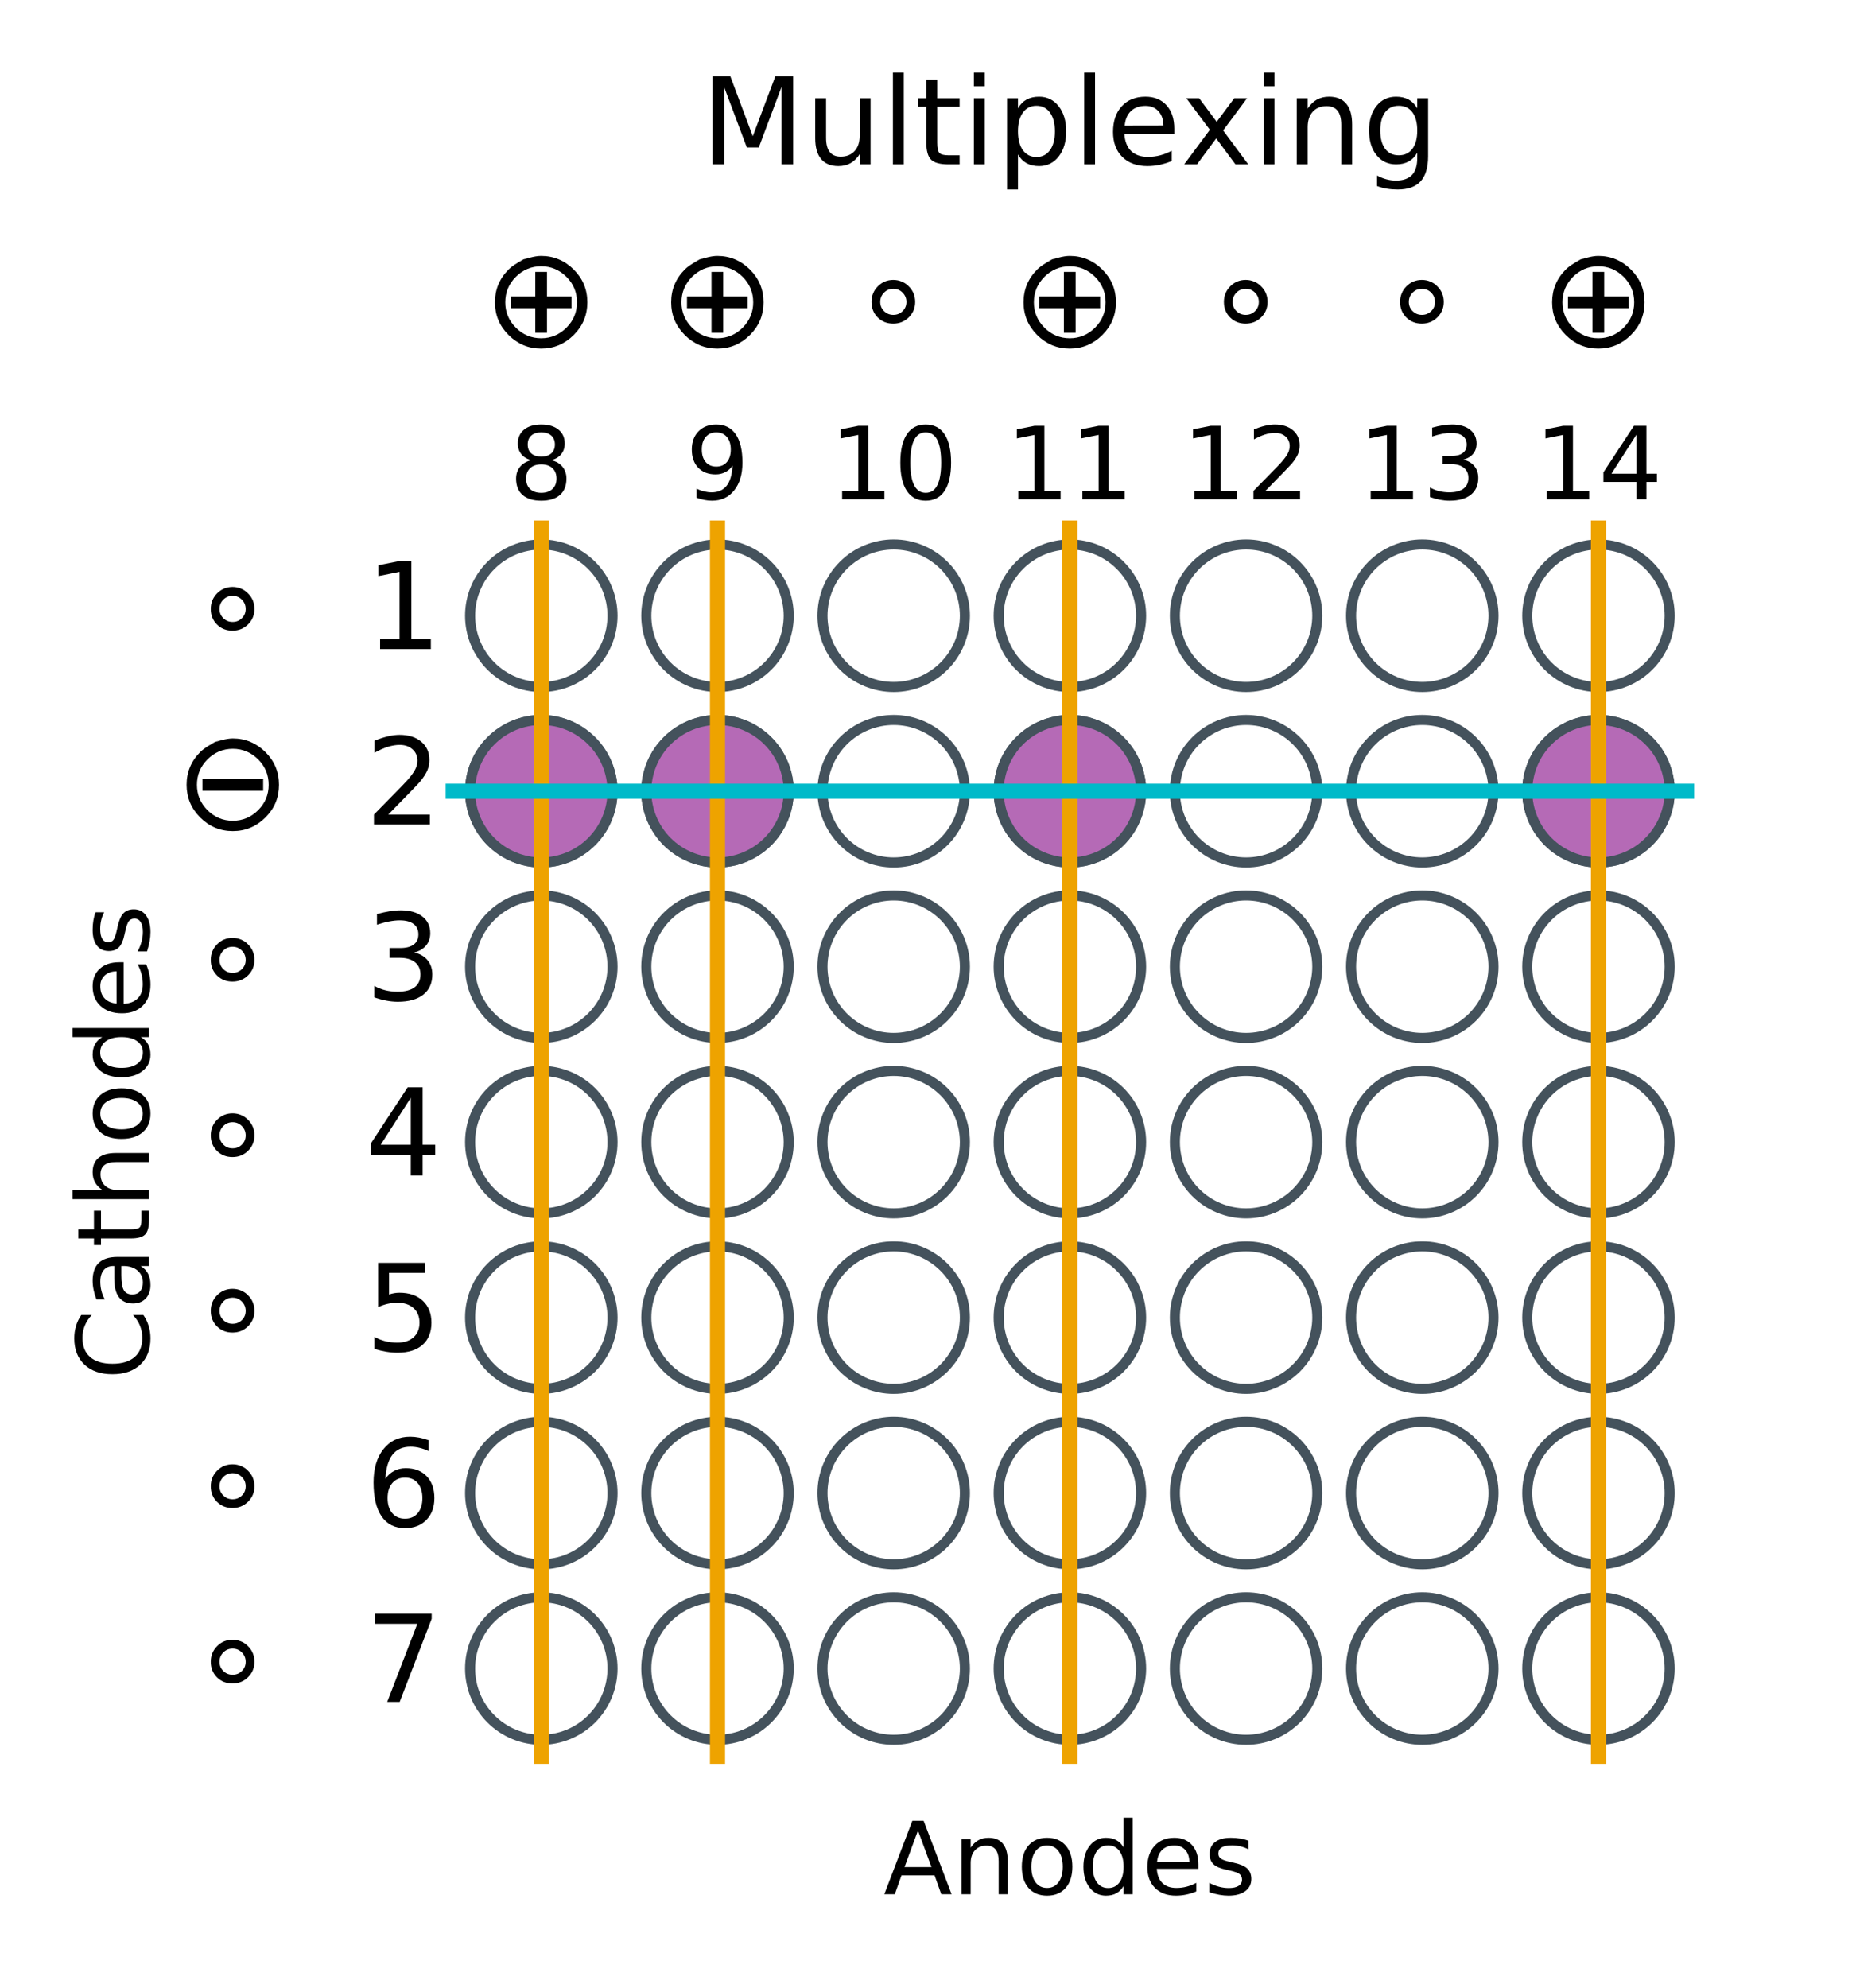 <?xml version="1.0" encoding="utf-8" standalone="no"?>
<!DOCTYPE svg PUBLIC "-//W3C//DTD SVG 1.1//EN"
  "http://www.w3.org/Graphics/SVG/1.1/DTD/svg11.dtd">
<!-- Created with matplotlib (https://matplotlib.org/) -->
<svg height="197.312pt" version="1.1" viewBox="0 0 184.293 197.312" width="184.293pt" xmlns="http://www.w3.org/2000/svg" xmlns:xlink="http://www.w3.org/1999/xlink">
 <defs>
  <style type="text/css">
*{stroke-linecap:butt;stroke-linejoin:round;}
  </style>
 </defs>
 <g id="figure_1">
  <g id="patch_1">
   <path d="M 0 197.312 
L 184.293 197.312 
L 184.293 -0 
L 0 -0 
z
" style="fill:none;"/>
  </g>
  <g id="axes_1">
   <g id="patch_2">
    <path d="M 38.878 180.434 
L 173.593 180.434 
L 173.593 46.318 
L 38.878 46.318 
z
" style="fill:none;"/>
   </g>
   <g id="PathCollection_1">
    <defs>
     <path d="M 0 7.071 
C 1.875 7.071 3.674 6.326 5 5 
C 6.326 3.674 7.071 1.875 7.071 0 
C 7.071 -1.875 6.326 -3.674 5 -5 
C 3.674 -6.326 1.875 -7.071 0 -7.071 
C -1.875 -7.071 -3.674 -6.326 -5 -5 
C -6.326 -3.674 -7.071 -1.875 -7.071 0 
C -7.071 1.875 -6.326 3.674 -5 5 
C -3.674 6.326 -1.875 7.071 0 7.071 
z
" id="me2d1f4b35d" style="stroke:#44525c;"/>
    </defs>
    <g>
     <use style="fill:#ffffff;fill-opacity:0;stroke:#44525c;" x="53.749" xlink:href="#me2d1f4b35d" y="165.629"/>
     <use style="fill:#ffffff;fill-opacity:0;stroke:#44525c;" x="71.245" xlink:href="#me2d1f4b35d" y="165.629"/>
     <use style="fill:#ffffff;fill-opacity:0;stroke:#44525c;" x="88.74" xlink:href="#me2d1f4b35d" y="165.629"/>
     <use style="fill:#ffffff;fill-opacity:0;stroke:#44525c;" x="106.236" xlink:href="#me2d1f4b35d" y="165.629"/>
     <use style="fill:#ffffff;fill-opacity:0;stroke:#44525c;" x="123.731" xlink:href="#me2d1f4b35d" y="165.629"/>
     <use style="fill:#ffffff;fill-opacity:0;stroke:#44525c;" x="141.226" xlink:href="#me2d1f4b35d" y="165.629"/>
     <use style="fill:#ffffff;fill-opacity:0;stroke:#44525c;" x="158.722" xlink:href="#me2d1f4b35d" y="165.629"/>
     <use style="fill:#ffffff;fill-opacity:0;stroke:#44525c;" x="53.749" xlink:href="#me2d1f4b35d" y="148.211"/>
     <use style="fill:#ffffff;fill-opacity:0;stroke:#44525c;" x="71.245" xlink:href="#me2d1f4b35d" y="148.211"/>
     <use style="fill:#ffffff;fill-opacity:0;stroke:#44525c;" x="88.74" xlink:href="#me2d1f4b35d" y="148.211"/>
     <use style="fill:#ffffff;fill-opacity:0;stroke:#44525c;" x="106.236" xlink:href="#me2d1f4b35d" y="148.211"/>
     <use style="fill:#ffffff;fill-opacity:0;stroke:#44525c;" x="123.731" xlink:href="#me2d1f4b35d" y="148.211"/>
     <use style="fill:#ffffff;fill-opacity:0;stroke:#44525c;" x="141.226" xlink:href="#me2d1f4b35d" y="148.211"/>
     <use style="fill:#ffffff;fill-opacity:0;stroke:#44525c;" x="158.722" xlink:href="#me2d1f4b35d" y="148.211"/>
     <use style="fill:#ffffff;fill-opacity:0;stroke:#44525c;" x="53.749" xlink:href="#me2d1f4b35d" y="130.794"/>
     <use style="fill:#ffffff;fill-opacity:0;stroke:#44525c;" x="71.245" xlink:href="#me2d1f4b35d" y="130.794"/>
     <use style="fill:#ffffff;fill-opacity:0;stroke:#44525c;" x="88.74" xlink:href="#me2d1f4b35d" y="130.794"/>
     <use style="fill:#ffffff;fill-opacity:0;stroke:#44525c;" x="106.236" xlink:href="#me2d1f4b35d" y="130.794"/>
     <use style="fill:#ffffff;fill-opacity:0;stroke:#44525c;" x="123.731" xlink:href="#me2d1f4b35d" y="130.794"/>
     <use style="fill:#ffffff;fill-opacity:0;stroke:#44525c;" x="141.226" xlink:href="#me2d1f4b35d" y="130.794"/>
     <use style="fill:#ffffff;fill-opacity:0;stroke:#44525c;" x="158.722" xlink:href="#me2d1f4b35d" y="130.794"/>
     <use style="fill:#ffffff;fill-opacity:0;stroke:#44525c;" x="53.749" xlink:href="#me2d1f4b35d" y="113.376"/>
     <use style="fill:#ffffff;fill-opacity:0;stroke:#44525c;" x="71.245" xlink:href="#me2d1f4b35d" y="113.376"/>
     <use style="fill:#ffffff;fill-opacity:0;stroke:#44525c;" x="88.74" xlink:href="#me2d1f4b35d" y="113.376"/>
     <use style="fill:#ffffff;fill-opacity:0;stroke:#44525c;" x="106.236" xlink:href="#me2d1f4b35d" y="113.376"/>
     <use style="fill:#ffffff;fill-opacity:0;stroke:#44525c;" x="123.731" xlink:href="#me2d1f4b35d" y="113.376"/>
     <use style="fill:#ffffff;fill-opacity:0;stroke:#44525c;" x="141.226" xlink:href="#me2d1f4b35d" y="113.376"/>
     <use style="fill:#ffffff;fill-opacity:0;stroke:#44525c;" x="158.722" xlink:href="#me2d1f4b35d" y="113.376"/>
     <use style="fill:#ffffff;fill-opacity:0;stroke:#44525c;" x="53.749" xlink:href="#me2d1f4b35d" y="95.958"/>
     <use style="fill:#ffffff;fill-opacity:0;stroke:#44525c;" x="71.245" xlink:href="#me2d1f4b35d" y="95.958"/>
     <use style="fill:#ffffff;fill-opacity:0;stroke:#44525c;" x="88.74" xlink:href="#me2d1f4b35d" y="95.958"/>
     <use style="fill:#ffffff;fill-opacity:0;stroke:#44525c;" x="106.236" xlink:href="#me2d1f4b35d" y="95.958"/>
     <use style="fill:#ffffff;fill-opacity:0;stroke:#44525c;" x="123.731" xlink:href="#me2d1f4b35d" y="95.958"/>
     <use style="fill:#ffffff;fill-opacity:0;stroke:#44525c;" x="141.226" xlink:href="#me2d1f4b35d" y="95.958"/>
     <use style="fill:#ffffff;fill-opacity:0;stroke:#44525c;" x="158.722" xlink:href="#me2d1f4b35d" y="95.958"/>
     <use style="fill:#ffffff;fill-opacity:0;stroke:#44525c;" x="53.749" xlink:href="#me2d1f4b35d" y="78.541"/>
     <use style="fill:#ffffff;fill-opacity:0;stroke:#44525c;" x="71.245" xlink:href="#me2d1f4b35d" y="78.541"/>
     <use style="fill:#ffffff;fill-opacity:0;stroke:#44525c;" x="88.74" xlink:href="#me2d1f4b35d" y="78.541"/>
     <use style="fill:#ffffff;fill-opacity:0;stroke:#44525c;" x="106.236" xlink:href="#me2d1f4b35d" y="78.541"/>
     <use style="fill:#ffffff;fill-opacity:0;stroke:#44525c;" x="123.731" xlink:href="#me2d1f4b35d" y="78.541"/>
     <use style="fill:#ffffff;fill-opacity:0;stroke:#44525c;" x="141.226" xlink:href="#me2d1f4b35d" y="78.541"/>
     <use style="fill:#ffffff;fill-opacity:0;stroke:#44525c;" x="158.722" xlink:href="#me2d1f4b35d" y="78.541"/>
     <use style="fill:#ffffff;fill-opacity:0;stroke:#44525c;" x="53.749" xlink:href="#me2d1f4b35d" y="61.123"/>
     <use style="fill:#ffffff;fill-opacity:0;stroke:#44525c;" x="71.245" xlink:href="#me2d1f4b35d" y="61.123"/>
     <use style="fill:#ffffff;fill-opacity:0;stroke:#44525c;" x="88.74" xlink:href="#me2d1f4b35d" y="61.123"/>
     <use style="fill:#ffffff;fill-opacity:0;stroke:#44525c;" x="106.236" xlink:href="#me2d1f4b35d" y="61.123"/>
     <use style="fill:#ffffff;fill-opacity:0;stroke:#44525c;" x="123.731" xlink:href="#me2d1f4b35d" y="61.123"/>
     <use style="fill:#ffffff;fill-opacity:0;stroke:#44525c;" x="141.226" xlink:href="#me2d1f4b35d" y="61.123"/>
     <use style="fill:#ffffff;fill-opacity:0;stroke:#44525c;" x="158.722" xlink:href="#me2d1f4b35d" y="61.123"/>
    </g>
   </g>
   <g id="PathCollection_2">
    <defs>
     <path d="M 0 7.071 
C 1.875 7.071 3.674 6.326 5 5 
C 6.326 3.674 7.071 1.875 7.071 0 
C 7.071 -1.875 6.326 -3.674 5 -5 
C 3.674 -6.326 1.875 -7.071 0 -7.071 
C -1.875 -7.071 -3.674 -6.326 -5 -5 
C -6.326 -3.674 -7.071 -1.875 -7.071 0 
C -7.071 1.875 -6.326 3.674 -5 5 
C -3.674 6.326 -1.875 7.071 0 7.071 
z
" id="m5cbb84fddc" style="stroke:#44525c;"/>
    </defs>
    <g>
     <use style="fill:#b56ab6;stroke:#44525c;" x="53.749" xlink:href="#m5cbb84fddc" y="78.541"/>
    </g>
   </g>
   <g id="PathCollection_3">
    <g>
     <use style="fill:#b56ab6;stroke:#44525c;" x="71.245" xlink:href="#m5cbb84fddc" y="78.541"/>
    </g>
   </g>
   <g id="PathCollection_4">
    <g>
     <use style="fill:#b56ab6;stroke:#44525c;" x="106.236" xlink:href="#m5cbb84fddc" y="78.541"/>
    </g>
   </g>
   <g id="PathCollection_5">
    <g>
     <use style="fill:#b56ab6;stroke:#44525c;" x="158.722" xlink:href="#m5cbb84fddc" y="78.541"/>
    </g>
   </g>
   <g id="matplotlib.axis_1">
    <g id="text_1">
     <!-- Anodes -->
     <defs>
      <path d="M 34.188 63.188 
L 20.797 26.906 
L 47.609 26.906 
z
M 28.609 72.906 
L 39.797 72.906 
L 67.578 0 
L 57.328 0 
L 50.688 18.703 
L 17.828 18.703 
L 11.188 0 
L 0.781 0 
z
" id="DejaVuSans-65"/>
      <path d="M 54.891 33.016 
L 54.891 0 
L 45.906 0 
L 45.906 32.719 
Q 45.906 40.484 42.875 44.328 
Q 39.844 48.188 33.797 48.188 
Q 26.516 48.188 22.312 43.547 
Q 18.109 38.922 18.109 30.906 
L 18.109 0 
L 9.078 0 
L 9.078 54.688 
L 18.109 54.688 
L 18.109 46.188 
Q 21.344 51.125 25.703 53.562 
Q 30.078 56 35.797 56 
Q 45.219 56 50.047 50.172 
Q 54.891 44.344 54.891 33.016 
z
" id="DejaVuSans-110"/>
      <path d="M 30.609 48.391 
Q 23.391 48.391 19.188 42.75 
Q 14.984 37.109 14.984 27.297 
Q 14.984 17.484 19.156 11.844 
Q 23.344 6.203 30.609 6.203 
Q 37.797 6.203 41.984 11.859 
Q 46.188 17.531 46.188 27.297 
Q 46.188 37.016 41.984 42.703 
Q 37.797 48.391 30.609 48.391 
z
M 30.609 56 
Q 42.328 56 49.016 48.375 
Q 55.719 40.766 55.719 27.297 
Q 55.719 13.875 49.016 6.219 
Q 42.328 -1.422 30.609 -1.422 
Q 18.844 -1.422 12.172 6.219 
Q 5.516 13.875 5.516 27.297 
Q 5.516 40.766 12.172 48.375 
Q 18.844 56 30.609 56 
z
" id="DejaVuSans-111"/>
      <path d="M 45.406 46.391 
L 45.406 75.984 
L 54.391 75.984 
L 54.391 0 
L 45.406 0 
L 45.406 8.203 
Q 42.578 3.328 38.25 0.953 
Q 33.938 -1.422 27.875 -1.422 
Q 17.969 -1.422 11.734 6.484 
Q 5.516 14.406 5.516 27.297 
Q 5.516 40.188 11.734 48.094 
Q 17.969 56 27.875 56 
Q 33.938 56 38.25 53.625 
Q 42.578 51.266 45.406 46.391 
z
M 14.797 27.297 
Q 14.797 17.391 18.875 11.75 
Q 22.953 6.109 30.078 6.109 
Q 37.203 6.109 41.297 11.75 
Q 45.406 17.391 45.406 27.297 
Q 45.406 37.203 41.297 42.844 
Q 37.203 48.484 30.078 48.484 
Q 22.953 48.484 18.875 42.844 
Q 14.797 37.203 14.797 27.297 
z
" id="DejaVuSans-100"/>
      <path d="M 56.203 29.594 
L 56.203 25.203 
L 14.891 25.203 
Q 15.484 15.922 20.484 11.062 
Q 25.484 6.203 34.422 6.203 
Q 39.594 6.203 44.453 7.469 
Q 49.312 8.734 54.109 11.281 
L 54.109 2.781 
Q 49.266 0.734 44.188 -0.344 
Q 39.109 -1.422 33.891 -1.422 
Q 20.797 -1.422 13.156 6.188 
Q 5.516 13.812 5.516 26.812 
Q 5.516 40.234 12.766 48.109 
Q 20.016 56 32.328 56 
Q 43.359 56 49.781 48.891 
Q 56.203 41.797 56.203 29.594 
z
M 47.219 32.234 
Q 47.125 39.594 43.094 43.984 
Q 39.062 48.391 32.422 48.391 
Q 24.906 48.391 20.391 44.141 
Q 15.875 39.891 15.188 32.172 
z
" id="DejaVuSans-101"/>
      <path d="M 44.281 53.078 
L 44.281 44.578 
Q 40.484 46.531 36.375 47.5 
Q 32.281 48.484 27.875 48.484 
Q 21.188 48.484 17.844 46.438 
Q 14.5 44.391 14.5 40.281 
Q 14.5 37.156 16.891 35.375 
Q 19.281 33.594 26.516 31.984 
L 29.594 31.297 
Q 39.156 29.25 43.188 25.516 
Q 47.219 21.781 47.219 15.094 
Q 47.219 7.469 41.188 3.016 
Q 35.156 -1.422 24.609 -1.422 
Q 20.219 -1.422 15.453 -0.562 
Q 10.688 0.297 5.422 2 
L 5.422 11.281 
Q 10.406 8.688 15.234 7.391 
Q 20.062 6.109 24.812 6.109 
Q 31.156 6.109 34.562 8.281 
Q 37.984 10.453 37.984 14.406 
Q 37.984 18.062 35.516 20.016 
Q 33.062 21.969 24.703 23.781 
L 21.578 24.516 
Q 13.234 26.266 9.516 29.906 
Q 5.812 33.547 5.812 39.891 
Q 5.812 47.609 11.281 51.797 
Q 16.75 56 26.812 56 
Q 31.781 56 36.172 55.266 
Q 40.578 54.547 44.281 53.078 
z
" id="DejaVuSans-115"/>
     </defs>
     <g transform="translate(87.732 188.032)scale(0.1 -0.1)">
      <use xlink:href="#DejaVuSans-65"/>
      <use x="68.408" xlink:href="#DejaVuSans-110"/>
      <use x="131.787" xlink:href="#DejaVuSans-111"/>
      <use x="192.969" xlink:href="#DejaVuSans-100"/>
      <use x="256.445" xlink:href="#DejaVuSans-101"/>
      <use x="317.969" xlink:href="#DejaVuSans-115"/>
     </g>
    </g>
   </g>
   <g id="matplotlib.axis_2">
    <g id="text_2">
     <!-- Cathodes -->
     <defs>
      <path d="M 64.406 67.281 
L 64.406 56.891 
Q 59.422 61.531 53.781 63.812 
Q 48.141 66.109 41.797 66.109 
Q 29.297 66.109 22.656 58.469 
Q 16.016 50.828 16.016 36.375 
Q 16.016 21.969 22.656 14.328 
Q 29.297 6.688 41.797 6.688 
Q 48.141 6.688 53.781 8.984 
Q 59.422 11.281 64.406 15.922 
L 64.406 5.609 
Q 59.234 2.094 53.438 0.328 
Q 47.656 -1.422 41.219 -1.422 
Q 24.656 -1.422 15.125 8.703 
Q 5.609 18.844 5.609 36.375 
Q 5.609 53.953 15.125 64.078 
Q 24.656 74.219 41.219 74.219 
Q 47.75 74.219 53.531 72.484 
Q 59.328 70.75 64.406 67.281 
z
" id="DejaVuSans-67"/>
      <path d="M 34.281 27.484 
Q 23.391 27.484 19.188 25 
Q 14.984 22.516 14.984 16.5 
Q 14.984 11.719 18.141 8.906 
Q 21.297 6.109 26.703 6.109 
Q 34.188 6.109 38.703 11.406 
Q 43.219 16.703 43.219 25.484 
L 43.219 27.484 
z
M 52.203 31.203 
L 52.203 0 
L 43.219 0 
L 43.219 8.297 
Q 40.141 3.328 35.547 0.953 
Q 30.953 -1.422 24.312 -1.422 
Q 15.922 -1.422 10.953 3.297 
Q 6 8.016 6 15.922 
Q 6 25.141 12.172 29.828 
Q 18.359 34.516 30.609 34.516 
L 43.219 34.516 
L 43.219 35.406 
Q 43.219 41.609 39.141 45 
Q 35.062 48.391 27.688 48.391 
Q 23 48.391 18.547 47.266 
Q 14.109 46.141 10.016 43.891 
L 10.016 52.203 
Q 14.938 54.109 19.578 55.047 
Q 24.219 56 28.609 56 
Q 40.484 56 46.344 49.844 
Q 52.203 43.703 52.203 31.203 
z
" id="DejaVuSans-97"/>
      <path d="M 18.312 70.219 
L 18.312 54.688 
L 36.812 54.688 
L 36.812 47.703 
L 18.312 47.703 
L 18.312 18.016 
Q 18.312 11.328 20.141 9.422 
Q 21.969 7.516 27.594 7.516 
L 36.812 7.516 
L 36.812 0 
L 27.594 0 
Q 17.188 0 13.234 3.875 
Q 9.281 7.766 9.281 18.016 
L 9.281 47.703 
L 2.688 47.703 
L 2.688 54.688 
L 9.281 54.688 
L 9.281 70.219 
z
" id="DejaVuSans-116"/>
      <path d="M 54.891 33.016 
L 54.891 0 
L 45.906 0 
L 45.906 32.719 
Q 45.906 40.484 42.875 44.328 
Q 39.844 48.188 33.797 48.188 
Q 26.516 48.188 22.312 43.547 
Q 18.109 38.922 18.109 30.906 
L 18.109 0 
L 9.078 0 
L 9.078 75.984 
L 18.109 75.984 
L 18.109 46.188 
Q 21.344 51.125 25.703 53.562 
Q 30.078 56 35.797 56 
Q 45.219 56 50.047 50.172 
Q 54.891 44.344 54.891 33.016 
z
" id="DejaVuSans-104"/>
     </defs>
     <g transform="translate(14.798 136.975)rotate(-90)scale(0.1 -0.1)">
      <use xlink:href="#DejaVuSans-67"/>
      <use x="69.824" xlink:href="#DejaVuSans-97"/>
      <use x="131.104" xlink:href="#DejaVuSans-116"/>
      <use x="170.312" xlink:href="#DejaVuSans-104"/>
      <use x="233.691" xlink:href="#DejaVuSans-111"/>
      <use x="294.873" xlink:href="#DejaVuSans-100"/>
      <use x="358.35" xlink:href="#DejaVuSans-101"/>
      <use x="419.873" xlink:href="#DejaVuSans-115"/>
     </g>
    </g>
   </g>
   <g id="line2d_1">
    <path clip-path="url(#pdff251a3ec)" d="M 53.749 174.338 
L 53.749 52.414 
" style="fill:none;stroke:#eea300;stroke-linecap:square;stroke-width:1.5;"/>
   </g>
   <g id="line2d_2">
    <path clip-path="url(#pdff251a3ec)" d="M 71.245 174.338 
L 71.245 52.414 
" style="fill:none;stroke:#eea300;stroke-linecap:square;stroke-width:1.5;"/>
   </g>
   <g id="line2d_3">
    <path clip-path="url(#pdff251a3ec)" d="M 106.236 174.338 
L 106.236 52.414 
" style="fill:none;stroke:#eea300;stroke-linecap:square;stroke-width:1.5;"/>
   </g>
   <g id="line2d_4">
    <path clip-path="url(#pdff251a3ec)" d="M 158.722 174.338 
L 158.722 52.414 
" style="fill:none;stroke:#eea300;stroke-linecap:square;stroke-width:1.5;"/>
   </g>
   <g id="line2d_5">
    <path clip-path="url(#pdff251a3ec)" d="M 45.002 78.541 
L 167.47 78.541 
" style="fill:none;stroke:#00bac9;stroke-linecap:square;stroke-width:1.5;"/>
   </g>
   <g id="text_3">
    <!-- 7 -->
    <defs>
     <path d="M 8.203 72.906 
L 55.078 72.906 
L 55.078 68.703 
L 28.609 0 
L 18.312 0 
L 43.219 64.594 
L 8.203 64.594 
z
" id="DejaVuSans-55"/>
    </defs>
    <g transform="translate(36.254 168.94)scale(0.12 -0.12)">
     <use xlink:href="#DejaVuSans-55"/>
    </g>
   </g>
   <g id="text_4">
    <!-- 8 -->
    <defs>
     <path d="M 31.781 34.625 
Q 24.75 34.625 20.719 30.859 
Q 16.703 27.094 16.703 20.516 
Q 16.703 13.922 20.719 10.156 
Q 24.75 6.391 31.781 6.391 
Q 38.812 6.391 42.859 10.172 
Q 46.922 13.969 46.922 20.516 
Q 46.922 27.094 42.891 30.859 
Q 38.875 34.625 31.781 34.625 
z
M 21.922 38.812 
Q 15.578 40.375 12.031 44.719 
Q 8.5 49.078 8.5 55.328 
Q 8.5 64.062 14.719 69.141 
Q 20.953 74.219 31.781 74.219 
Q 42.672 74.219 48.875 69.141 
Q 55.078 64.062 55.078 55.328 
Q 55.078 49.078 51.531 44.719 
Q 48 40.375 41.703 38.812 
Q 48.828 37.156 52.797 32.312 
Q 56.781 27.484 56.781 20.516 
Q 56.781 9.906 50.312 4.234 
Q 43.844 -1.422 31.781 -1.422 
Q 19.734 -1.422 13.25 4.234 
Q 6.781 9.906 6.781 20.516 
Q 6.781 27.484 10.781 32.312 
Q 14.797 37.156 21.922 38.812 
z
M 18.312 54.391 
Q 18.312 48.734 21.844 45.562 
Q 25.391 42.391 31.781 42.391 
Q 38.141 42.391 41.719 45.562 
Q 45.312 48.734 45.312 54.391 
Q 45.312 60.062 41.719 63.234 
Q 38.141 66.406 31.781 66.406 
Q 25.391 66.406 21.844 63.234 
Q 18.312 60.062 18.312 54.391 
z
" id="DejaVuSans-56"/>
    </defs>
    <g transform="translate(50.568 49.562)scale(0.1 -0.1)">
     <use xlink:href="#DejaVuSans-56"/>
    </g>
   </g>
   <g id="text_5">
    <!-- 6 -->
    <defs>
     <path d="M 33.016 40.375 
Q 26.375 40.375 22.484 35.828 
Q 18.609 31.297 18.609 23.391 
Q 18.609 15.531 22.484 10.953 
Q 26.375 6.391 33.016 6.391 
Q 39.656 6.391 43.531 10.953 
Q 47.406 15.531 47.406 23.391 
Q 47.406 31.297 43.531 35.828 
Q 39.656 40.375 33.016 40.375 
z
M 52.594 71.297 
L 52.594 62.312 
Q 48.875 64.062 45.094 64.984 
Q 41.312 65.922 37.594 65.922 
Q 27.828 65.922 22.672 59.328 
Q 17.531 52.734 16.797 39.406 
Q 19.672 43.656 24.016 45.922 
Q 28.375 48.188 33.594 48.188 
Q 44.578 48.188 50.953 41.516 
Q 57.328 34.859 57.328 23.391 
Q 57.328 12.156 50.688 5.359 
Q 44.047 -1.422 33.016 -1.422 
Q 20.359 -1.422 13.672 8.266 
Q 6.984 17.969 6.984 36.375 
Q 6.984 53.656 15.188 63.938 
Q 23.391 74.219 37.203 74.219 
Q 40.922 74.219 44.703 73.484 
Q 48.484 72.75 52.594 71.297 
z
" id="DejaVuSans-54"/>
    </defs>
    <g transform="translate(36.254 151.522)scale(0.12 -0.12)">
     <use xlink:href="#DejaVuSans-54"/>
    </g>
   </g>
   <g id="text_6">
    <!-- 9 -->
    <defs>
     <path d="M 10.984 1.516 
L 10.984 10.5 
Q 14.703 8.734 18.5 7.812 
Q 22.312 6.891 25.984 6.891 
Q 35.75 6.891 40.891 13.453 
Q 46.047 20.016 46.781 33.406 
Q 43.953 29.203 39.594 26.953 
Q 35.25 24.703 29.984 24.703 
Q 19.047 24.703 12.672 31.312 
Q 6.297 37.938 6.297 49.422 
Q 6.297 60.641 12.938 67.422 
Q 19.578 74.219 30.609 74.219 
Q 43.266 74.219 49.922 64.516 
Q 56.594 54.828 56.594 36.375 
Q 56.594 19.141 48.406 8.859 
Q 40.234 -1.422 26.422 -1.422 
Q 22.703 -1.422 18.891 -0.688 
Q 15.094 0.047 10.984 1.516 
z
M 30.609 32.422 
Q 37.25 32.422 41.125 36.953 
Q 45.016 41.5 45.016 49.422 
Q 45.016 57.281 41.125 61.844 
Q 37.25 66.406 30.609 66.406 
Q 23.969 66.406 20.094 61.844 
Q 16.219 57.281 16.219 49.422 
Q 16.219 41.5 20.094 36.953 
Q 23.969 32.422 30.609 32.422 
z
" id="DejaVuSans-57"/>
    </defs>
    <g transform="translate(68.063 49.562)scale(0.1 -0.1)">
     <use xlink:href="#DejaVuSans-57"/>
    </g>
   </g>
   <g id="text_7">
    <!-- 5 -->
    <defs>
     <path d="M 10.797 72.906 
L 49.516 72.906 
L 49.516 64.594 
L 19.828 64.594 
L 19.828 46.734 
Q 21.969 47.469 24.109 47.828 
Q 26.266 48.188 28.422 48.188 
Q 40.625 48.188 47.75 41.5 
Q 54.891 34.812 54.891 23.391 
Q 54.891 11.625 47.562 5.094 
Q 40.234 -1.422 26.906 -1.422 
Q 22.312 -1.422 17.547 -0.641 
Q 12.797 0.141 7.719 1.703 
L 7.719 11.625 
Q 12.109 9.234 16.797 8.062 
Q 21.484 6.891 26.703 6.891 
Q 35.156 6.891 40.078 11.328 
Q 45.016 15.766 45.016 23.391 
Q 45.016 31 40.078 35.438 
Q 35.156 39.891 26.703 39.891 
Q 22.75 39.891 18.812 39.016 
Q 14.891 38.141 10.797 36.281 
z
" id="DejaVuSans-53"/>
    </defs>
    <g transform="translate(36.254 134.105)scale(0.12 -0.12)">
     <use xlink:href="#DejaVuSans-53"/>
    </g>
   </g>
   <g id="text_8">
    <!-- 10 -->
    <defs>
     <path d="M 12.406 8.297 
L 28.516 8.297 
L 28.516 63.922 
L 10.984 60.406 
L 10.984 69.391 
L 28.422 72.906 
L 38.281 72.906 
L 38.281 8.297 
L 54.391 8.297 
L 54.391 0 
L 12.406 0 
z
" id="DejaVuSans-49"/>
     <path d="M 31.781 66.406 
Q 24.172 66.406 20.328 58.906 
Q 16.5 51.422 16.5 36.375 
Q 16.5 21.391 20.328 13.891 
Q 24.172 6.391 31.781 6.391 
Q 39.453 6.391 43.281 13.891 
Q 47.125 21.391 47.125 36.375 
Q 47.125 51.422 43.281 58.906 
Q 39.453 66.406 31.781 66.406 
z
M 31.781 74.219 
Q 44.047 74.219 50.516 64.516 
Q 56.984 54.828 56.984 36.375 
Q 56.984 17.969 50.516 8.266 
Q 44.047 -1.422 31.781 -1.422 
Q 19.531 -1.422 13.062 8.266 
Q 6.594 17.969 6.594 36.375 
Q 6.594 54.828 13.062 64.516 
Q 19.531 74.219 31.781 74.219 
z
" id="DejaVuSans-48"/>
    </defs>
    <g transform="translate(82.378 49.562)scale(0.1 -0.1)">
     <use xlink:href="#DejaVuSans-49"/>
     <use x="63.623" xlink:href="#DejaVuSans-48"/>
    </g>
   </g>
   <g id="text_9">
    <!-- 4 -->
    <defs>
     <path d="M 37.797 64.312 
L 12.891 25.391 
L 37.797 25.391 
z
M 35.203 72.906 
L 47.609 72.906 
L 47.609 25.391 
L 58.016 25.391 
L 58.016 17.188 
L 47.609 17.188 
L 47.609 0 
L 37.797 0 
L 37.797 17.188 
L 4.891 17.188 
L 4.891 26.703 
z
" id="DejaVuSans-52"/>
    </defs>
    <g transform="translate(36.254 116.687)scale(0.12 -0.12)">
     <use xlink:href="#DejaVuSans-52"/>
    </g>
   </g>
   <g id="text_10">
    <!-- 11 -->
    <g transform="translate(99.873 49.562)scale(0.1 -0.1)">
     <use xlink:href="#DejaVuSans-49"/>
     <use x="63.623" xlink:href="#DejaVuSans-49"/>
    </g>
   </g>
   <g id="text_11">
    <!-- 3 -->
    <defs>
     <path d="M 40.578 39.312 
Q 47.656 37.797 51.625 33 
Q 55.609 28.219 55.609 21.188 
Q 55.609 10.406 48.188 4.484 
Q 40.766 -1.422 27.094 -1.422 
Q 22.516 -1.422 17.656 -0.516 
Q 12.797 0.391 7.625 2.203 
L 7.625 11.719 
Q 11.719 9.328 16.594 8.109 
Q 21.484 6.891 26.812 6.891 
Q 36.078 6.891 40.938 10.547 
Q 45.797 14.203 45.797 21.188 
Q 45.797 27.641 41.281 31.266 
Q 36.766 34.906 28.719 34.906 
L 20.219 34.906 
L 20.219 43.016 
L 29.109 43.016 
Q 36.375 43.016 40.234 45.922 
Q 44.094 48.828 44.094 54.297 
Q 44.094 59.906 40.109 62.906 
Q 36.141 65.922 28.719 65.922 
Q 24.656 65.922 20.016 65.031 
Q 15.375 64.156 9.812 62.312 
L 9.812 71.094 
Q 15.438 72.656 20.344 73.438 
Q 25.25 74.219 29.594 74.219 
Q 40.828 74.219 47.359 69.109 
Q 53.906 64.016 53.906 55.328 
Q 53.906 49.266 50.438 45.094 
Q 46.969 40.922 40.578 39.312 
z
" id="DejaVuSans-51"/>
    </defs>
    <g transform="translate(36.254 99.27)scale(0.12 -0.12)">
     <use xlink:href="#DejaVuSans-51"/>
    </g>
   </g>
   <g id="text_12">
    <!-- 12 -->
    <defs>
     <path d="M 19.188 8.297 
L 53.609 8.297 
L 53.609 0 
L 7.328 0 
L 7.328 8.297 
Q 12.938 14.109 22.625 23.891 
Q 32.328 33.688 34.812 36.531 
Q 39.547 41.844 41.422 45.531 
Q 43.312 49.219 43.312 52.781 
Q 43.312 58.594 39.234 62.25 
Q 35.156 65.922 28.609 65.922 
Q 23.969 65.922 18.812 64.312 
Q 13.672 62.703 7.812 59.422 
L 7.812 69.391 
Q 13.766 71.781 18.938 73 
Q 24.125 74.219 28.422 74.219 
Q 39.75 74.219 46.484 68.547 
Q 53.219 62.891 53.219 53.422 
Q 53.219 48.922 51.531 44.891 
Q 49.859 40.875 45.406 35.406 
Q 44.188 33.984 37.641 27.219 
Q 31.109 20.453 19.188 8.297 
z
" id="DejaVuSans-50"/>
    </defs>
    <g transform="translate(117.368 49.562)scale(0.1 -0.1)">
     <use xlink:href="#DejaVuSans-49"/>
     <use x="63.623" xlink:href="#DejaVuSans-50"/>
    </g>
   </g>
   <g id="text_13">
    <!-- 2 -->
    <g transform="translate(36.254 81.852)scale(0.12 -0.12)">
     <use xlink:href="#DejaVuSans-50"/>
    </g>
   </g>
   <g id="text_14">
    <!-- 13 -->
    <g transform="translate(134.864 49.562)scale(0.1 -0.1)">
     <use xlink:href="#DejaVuSans-49"/>
     <use x="63.623" xlink:href="#DejaVuSans-51"/>
    </g>
   </g>
   <g id="text_15">
    <!-- 1 -->
    <g transform="translate(36.254 64.434)scale(0.12 -0.12)">
     <use xlink:href="#DejaVuSans-49"/>
    </g>
   </g>
   <g id="text_16">
    <!-- 14 -->
    <g transform="translate(152.359 49.562)scale(0.1 -0.1)">
     <use xlink:href="#DejaVuSans-49"/>
     <use x="63.623" xlink:href="#DejaVuSans-52"/>
    </g>
   </g>
   <g id="text_17">
    <!-- $\circ$ -->
    <defs>
     <path d="M 31.25 40.922 
Q 27.344 40.922 24.656 38.203 
Q 21.969 35.5 21.969 31.594 
Q 21.969 27.734 24.656 25.078 
Q 27.344 22.422 31.25 22.422 
Q 35.156 22.422 37.844 25.078 
Q 40.531 27.734 40.531 31.594 
Q 40.531 35.453 37.812 38.188 
Q 35.109 40.922 31.25 40.922 
z
M 31.25 47.219 
Q 34.375 47.219 37.25 46.016 
Q 40.141 44.828 42.234 42.578 
Q 44.484 40.391 45.609 37.594 
Q 46.734 34.812 46.734 31.594 
Q 46.734 25.156 42.219 20.688 
Q 37.703 16.219 31.156 16.219 
Q 24.562 16.219 20.156 20.609 
Q 15.766 25 15.766 31.594 
Q 15.766 38.141 20.25 42.672 
Q 24.75 47.219 31.25 47.219 
z
" id="DejaVuSans-8728"/>
    </defs>
    <g transform="translate(18.722 169.492)scale(0.14 -0.14)">
     <use transform="translate(0 0.781)" xlink:href="#DejaVuSans-8728"/>
    </g>
   </g>
   <g id="text_18">
    <!-- $\circ$ -->
    <g transform="translate(18.722 152.074)scale(0.14 -0.14)">
     <use transform="translate(0 0.781)" xlink:href="#DejaVuSans-8728"/>
    </g>
   </g>
   <g id="text_19">
    <!-- $\circ$ -->
    <g transform="translate(18.722 134.657)scale(0.14 -0.14)">
     <use transform="translate(0 0.781)" xlink:href="#DejaVuSans-8728"/>
    </g>
   </g>
   <g id="text_20">
    <!-- $\circ$ -->
    <g transform="translate(18.722 117.239)scale(0.14 -0.14)">
     <use transform="translate(0 0.781)" xlink:href="#DejaVuSans-8728"/>
    </g>
   </g>
   <g id="text_21">
    <!-- $\circ$ -->
    <g transform="translate(18.722 99.821)scale(0.14 -0.14)">
     <use transform="translate(0 0.781)" xlink:href="#DejaVuSans-8728"/>
    </g>
   </g>
   <g id="text_22">
    <!-- $\ominus$ -->
    <defs>
     <path d="M 20.359 35.5 
L 63.422 35.5 
L 63.422 27.203 
L 20.359 27.203 
z
M 51.656 55.031 
Q 47.125 56.938 41.891 56.938 
Q 36.672 56.938 32.125 55.031 
Q 27.641 53.125 23.922 49.422 
Q 20.172 45.656 18.312 41.156 
Q 16.453 36.672 16.453 31.344 
Q 16.453 26.172 18.312 21.672 
Q 20.172 17.188 23.922 13.422 
Q 27.641 9.719 32.125 7.812 
Q 36.672 5.906 41.891 5.906 
Q 47.125 5.906 51.656 7.812 
Q 56.156 9.719 59.859 13.422 
Q 63.625 17.188 65.469 21.672 
Q 67.328 26.172 67.328 31.344 
Q 67.328 36.672 65.469 41.156 
Q 63.625 45.656 59.859 49.422 
Q 56.156 53.125 51.656 55.031 
z
M 23.531 59.375 
Q 35.156 64.266 41.891 64.266 
Q 48.641 64.266 54.438 61.812 
Q 60.25 59.375 65.047 54.594 
Q 69.875 49.75 72.266 43.953 
Q 74.656 38.188 74.656 31.344 
Q 74.656 24.656 72.266 18.844 
Q 69.875 13.094 65.047 8.25 
Q 60.25 3.469 54.438 1.016 
Q 48.641 -1.422 41.891 -1.422 
Q 35.156 -1.422 29.344 1.016 
Q 23.531 3.469 18.75 8.25 
Q 13.922 13.094 11.531 18.844 
Q 9.125 24.656 9.125 31.344 
Q 9.125 38.188 11.531 43.953 
Q 13.922 49.75 18.75 54.594 
Q 23.531 59.375 35.156 64.266 
z
" id="DejaVuSans-8854"/>
    </defs>
    <g transform="translate(17.252 82.404)scale(0.14 -0.14)">
     <use transform="translate(0 0.734)" xlink:href="#DejaVuSans-8854"/>
    </g>
   </g>
   <g id="text_23">
    <!-- $\circ$ -->
    <g transform="translate(18.722 64.986)scale(0.14 -0.14)">
     <use transform="translate(0 0.781)" xlink:href="#DejaVuSans-8728"/>
    </g>
   </g>
   <g id="text_24">
    <!-- $\oplus$ -->
    <defs>
     <path d="M 51.656 55.031 
Q 47.125 56.938 41.891 56.938 
Q 36.672 56.938 32.125 55.031 
Q 27.641 53.125 23.922 49.422 
Q 20.172 45.656 18.312 41.156 
Q 16.453 36.672 16.453 31.344 
Q 16.453 26.172 18.312 21.672 
Q 20.172 17.188 23.922 13.422 
Q 27.641 9.719 32.125 7.812 
Q 36.672 5.906 41.891 5.906 
Q 47.125 5.906 51.656 7.812 
Q 56.156 9.719 59.859 13.422 
Q 63.625 17.188 65.469 21.672 
Q 67.328 26.172 67.328 31.344 
Q 67.328 36.672 65.469 41.156 
Q 63.625 45.656 59.859 49.422 
Q 56.156 53.125 51.656 55.031 
z
M 23.531 59.375 
Q 35.156 64.266 41.891 64.266 
Q 48.641 64.266 54.438 61.812 
Q 60.25 59.375 65.047 54.594 
Q 69.875 49.75 72.266 43.953 
Q 74.656 38.188 74.656 31.344 
Q 74.656 24.656 72.266 18.844 
Q 69.875 13.094 65.047 8.25 
Q 60.25 3.469 54.438 1.016 
Q 48.641 -1.422 41.891 -1.422 
Q 35.156 -1.422 29.344 1.016 
Q 23.531 3.469 18.75 8.25 
Q 13.922 13.094 11.531 18.844 
Q 9.125 24.656 9.125 31.344 
Q 9.125 38.188 11.531 43.953 
Q 13.922 49.75 18.75 54.594 
Q 23.531 59.375 35.156 64.266 
z
M 46.047 52.938 
L 46.047 35.5 
L 63.422 35.5 
L 63.422 27.203 
L 46.047 27.203 
L 46.047 9.766 
L 37.75 9.766 
L 37.75 27.203 
L 20.359 27.203 
L 20.359 35.5 
L 37.75 35.5 
L 37.75 52.938 
z
" id="DejaVuSans-8853"/>
    </defs>
    <g transform="translate(47.869 34.505)scale(0.14 -0.14)">
     <use transform="translate(0 0.734)" xlink:href="#DejaVuSans-8853"/>
    </g>
   </g>
   <g id="text_25">
    <!-- $\oplus$ -->
    <g transform="translate(65.365 34.505)scale(0.14 -0.14)">
     <use transform="translate(0 0.734)" xlink:href="#DejaVuSans-8853"/>
    </g>
   </g>
   <g id="text_26">
    <!-- $\circ$ -->
    <g transform="translate(84.33 34.505)scale(0.14 -0.14)">
     <use transform="translate(0 0.781)" xlink:href="#DejaVuSans-8728"/>
    </g>
   </g>
   <g id="text_27">
    <!-- $\oplus$ -->
    <g transform="translate(100.356 34.505)scale(0.14 -0.14)">
     <use transform="translate(0 0.734)" xlink:href="#DejaVuSans-8853"/>
    </g>
   </g>
   <g id="text_28">
    <!-- $\circ$ -->
    <g transform="translate(119.321 34.505)scale(0.14 -0.14)">
     <use transform="translate(0 0.781)" xlink:href="#DejaVuSans-8728"/>
    </g>
   </g>
   <g id="text_29">
    <!-- $\circ$ -->
    <g transform="translate(136.816 34.505)scale(0.14 -0.14)">
     <use transform="translate(0 0.781)" xlink:href="#DejaVuSans-8728"/>
    </g>
   </g>
   <g id="text_30">
    <!-- $\oplus$ -->
    <g transform="translate(152.842 34.505)scale(0.14 -0.14)">
     <use transform="translate(0 0.734)" xlink:href="#DejaVuSans-8853"/>
    </g>
   </g>
   <g id="text_31">
    <!-- Multiplexing -->
    <defs>
     <path d="M 9.812 72.906 
L 24.516 72.906 
L 43.109 23.297 
L 61.812 72.906 
L 76.516 72.906 
L 76.516 0 
L 66.891 0 
L 66.891 64.016 
L 48.094 14.016 
L 38.188 14.016 
L 19.391 64.016 
L 19.391 0 
L 9.812 0 
z
" id="DejaVuSans-77"/>
     <path d="M 8.5 21.578 
L 8.5 54.688 
L 17.484 54.688 
L 17.484 21.922 
Q 17.484 14.156 20.5 10.266 
Q 23.531 6.391 29.594 6.391 
Q 36.859 6.391 41.078 11.031 
Q 45.312 15.672 45.312 23.688 
L 45.312 54.688 
L 54.297 54.688 
L 54.297 0 
L 45.312 0 
L 45.312 8.406 
Q 42.047 3.422 37.719 1 
Q 33.406 -1.422 27.688 -1.422 
Q 18.266 -1.422 13.375 4.438 
Q 8.5 10.297 8.5 21.578 
z
M 31.109 56 
z
" id="DejaVuSans-117"/>
     <path d="M 9.422 75.984 
L 18.406 75.984 
L 18.406 0 
L 9.422 0 
z
" id="DejaVuSans-108"/>
     <path d="M 9.422 54.688 
L 18.406 54.688 
L 18.406 0 
L 9.422 0 
z
M 9.422 75.984 
L 18.406 75.984 
L 18.406 64.594 
L 9.422 64.594 
z
" id="DejaVuSans-105"/>
     <path d="M 18.109 8.203 
L 18.109 -20.797 
L 9.078 -20.797 
L 9.078 54.688 
L 18.109 54.688 
L 18.109 46.391 
Q 20.953 51.266 25.266 53.625 
Q 29.594 56 35.594 56 
Q 45.562 56 51.781 48.094 
Q 58.016 40.188 58.016 27.297 
Q 58.016 14.406 51.781 6.484 
Q 45.562 -1.422 35.594 -1.422 
Q 29.594 -1.422 25.266 0.953 
Q 20.953 3.328 18.109 8.203 
z
M 48.688 27.297 
Q 48.688 37.203 44.609 42.844 
Q 40.531 48.484 33.406 48.484 
Q 26.266 48.484 22.188 42.844 
Q 18.109 37.203 18.109 27.297 
Q 18.109 17.391 22.188 11.75 
Q 26.266 6.109 33.406 6.109 
Q 40.531 6.109 44.609 11.75 
Q 48.688 17.391 48.688 27.297 
z
" id="DejaVuSans-112"/>
     <path d="M 54.891 54.688 
L 35.109 28.078 
L 55.906 0 
L 45.312 0 
L 29.391 21.484 
L 13.484 0 
L 2.875 0 
L 24.125 28.609 
L 4.688 54.688 
L 15.281 54.688 
L 29.781 35.203 
L 44.281 54.688 
z
" id="DejaVuSans-120"/>
     <path d="M 45.406 27.984 
Q 45.406 37.75 41.375 43.109 
Q 37.359 48.484 30.078 48.484 
Q 22.859 48.484 18.828 43.109 
Q 14.797 37.75 14.797 27.984 
Q 14.797 18.266 18.828 12.891 
Q 22.859 7.516 30.078 7.516 
Q 37.359 7.516 41.375 12.891 
Q 45.406 18.266 45.406 27.984 
z
M 54.391 6.781 
Q 54.391 -7.172 48.188 -13.984 
Q 42 -20.797 29.203 -20.797 
Q 24.469 -20.797 20.266 -20.094 
Q 16.062 -19.391 12.109 -17.922 
L 12.109 -9.188 
Q 16.062 -11.328 19.922 -12.344 
Q 23.781 -13.375 27.781 -13.375 
Q 36.625 -13.375 41.016 -8.766 
Q 45.406 -4.156 45.406 5.172 
L 45.406 9.625 
Q 42.625 4.781 38.281 2.391 
Q 33.938 0 27.875 0 
Q 17.828 0 11.672 7.656 
Q 5.516 15.328 5.516 27.984 
Q 5.516 40.672 11.672 48.328 
Q 17.828 56 27.875 56 
Q 33.938 56 38.281 53.609 
Q 42.625 51.219 45.406 46.391 
L 45.406 54.688 
L 54.391 54.688 
z
" id="DejaVuSans-103"/>
    </defs>
    <g transform="translate(69.574 16.318)scale(0.12 -0.12)">
     <use xlink:href="#DejaVuSans-77"/>
     <use x="86.279" xlink:href="#DejaVuSans-117"/>
     <use x="149.658" xlink:href="#DejaVuSans-108"/>
     <use x="177.441" xlink:href="#DejaVuSans-116"/>
     <use x="216.65" xlink:href="#DejaVuSans-105"/>
     <use x="244.434" xlink:href="#DejaVuSans-112"/>
     <use x="307.91" xlink:href="#DejaVuSans-108"/>
     <use x="335.693" xlink:href="#DejaVuSans-101"/>
     <use x="397.201" xlink:href="#DejaVuSans-120"/>
     <use x="456.381" xlink:href="#DejaVuSans-105"/>
     <use x="484.164" xlink:href="#DejaVuSans-110"/>
     <use x="547.543" xlink:href="#DejaVuSans-103"/>
    </g>
   </g>
  </g>
 </g>
 <defs>
  <clipPath id="pdff251a3ec">
   <rect height="134.116" width="134.715" x="38.878" y="46.318"/>
  </clipPath>
 </defs>
</svg>
